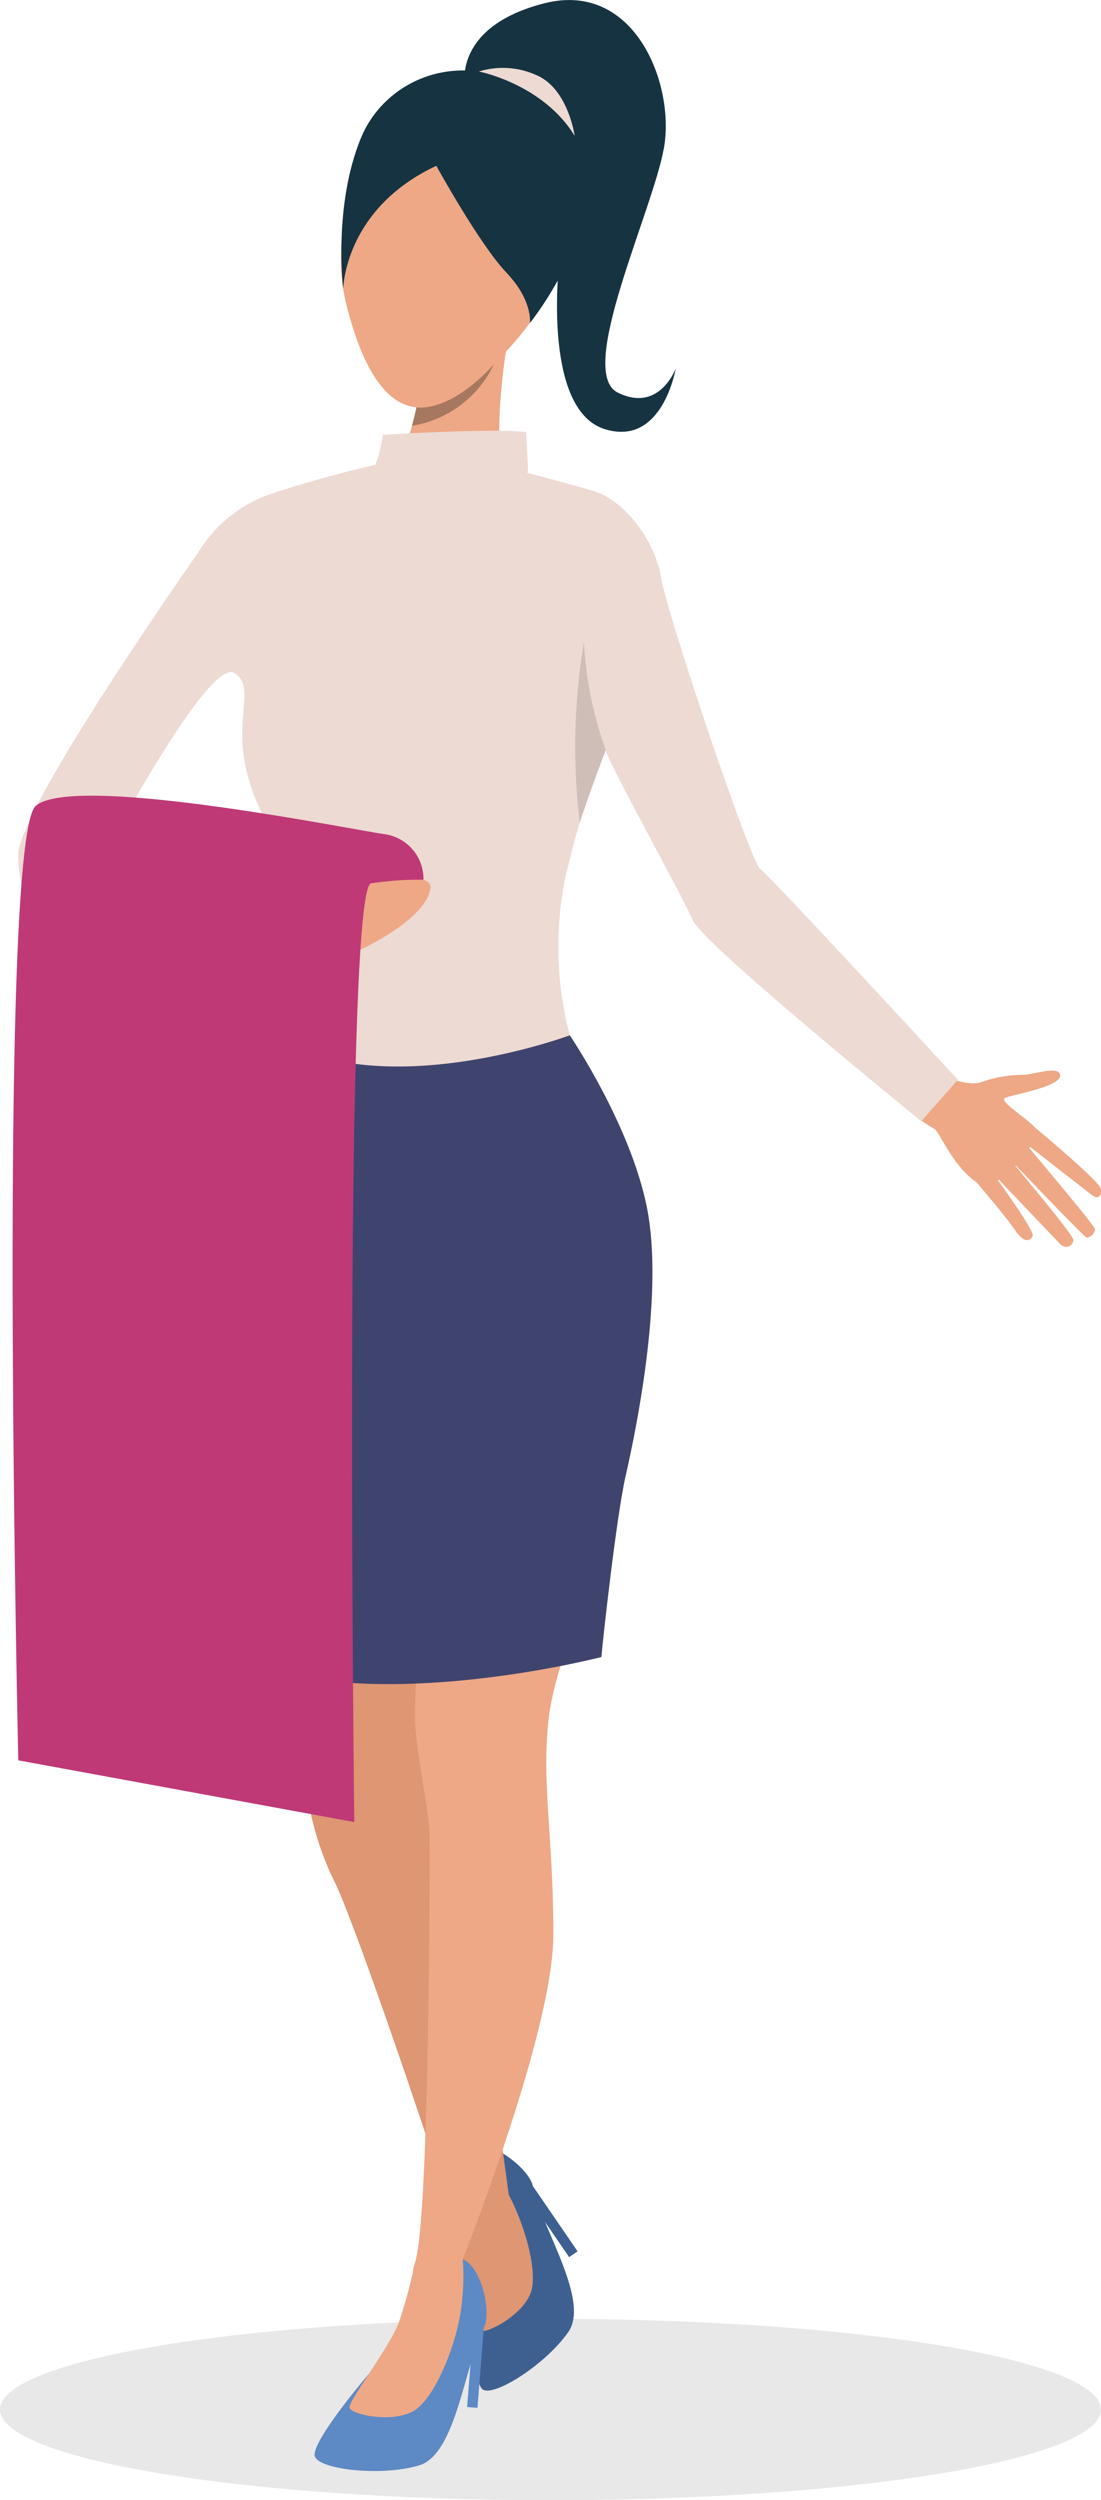 <svg xmlns="http://www.w3.org/2000/svg" width="85" height="193" viewBox="0 0 85 193">
  <g id="Grupo_57649" data-name="Grupo 57649" transform="translate(-285 -699)">
    <ellipse id="Elipse_4484" data-name="Elipse 4484" cx="42.5" cy="7" rx="42.5" ry="7" transform="translate(285 878)" fill="#e8e8e8"/>
    <g id="Grupo_57648" data-name="Grupo 57648" transform="translate(-1370.038 -399.866)">
      <path id="Trazado_120730" data-name="Trazado 120730" d="M1672.081,1236s-15.209,21.5-14.627,24.641l5.7,1.443s8.9-17.1,11-15.709-1.276,4.575,2.474,11.533c.995,1.846,1.182,16.874,1.182,16.874l16.359-7.467S1683.867,1226.383,1672.081,1236Z" transform="translate(-1.002 -95.547)" fill="#eddad3"/>
      <path id="Trazado_120731" data-name="Trazado 120731" d="M1893.816,1378.628s2.229.991,3.286.541a9.871,9.871,0,0,1,3.207-.538c.689,0,2.846-.771,2.81.072s-3.5,1.431-4.213,1.694,2.122,1.821,2.385,2.514-2.933,5.236-4.735,3.942-2.779-3.879-3.146-4.043a13.1,13.1,0,0,1-1.353-.89Z" transform="translate(-166.234 -196.798)" fill="#eea886"/>
      <path id="Trazado_120732" data-name="Trazado 120732" d="M1911.872,1392.511s5.226,4.334,5.308,4.919-.193.858-.7.474-5.183-4.039-5.183-4.039,5.237,6.185,5.413,6.644c.1.269-.4.828-.691.647s-5.862-6-5.862-6,4.878,5.784,4.905,6.217a.567.567,0,0,1-.958.384c-.393-.4-5.249-5.507-5.249-5.507s3.264,4.441,3.063,4.832c-.123.24-.535.741-1.339-.433s-3.012-3.733-3.012-3.733Z" transform="translate(-177.157 -206.8)" fill="#eea886"/>
      <path id="Trazado_120733" data-name="Trazado 120733" d="M1770.013,1670.231s-.2,7.1.811,7.528,4.851-2.042,6.544-4.484-2.121-8.125-2.747-11.261c-.262-1.312-3.245-3.674-4.7-3a7.108,7.108,0,0,0-2.516,2.411S1771.107,1663.962,1770.013,1670.231Z" transform="translate(-78.449 -394.403)" fill="#3d6091"/>
      <g id="Grupo_57646" data-name="Grupo 57646" transform="translate(1688.958 1264.613)">
        <path id="Trazado_120734" data-name="Trazado 120734" d="M1767.407,1661.712a39.2,39.2,0,0,1,1.907,4.3c.647,1.88.768,7.087,1.176,7.449s3.624-1.261,4.053-3.208-.875-5.839-2.116-7.885a12.713,12.713,0,0,0-2.5-3.07A3.23,3.23,0,0,0,1767.407,1661.712Z" transform="translate(-1767.407 -1659.301)" fill="#de9673"/>
      </g>
      <path id="Trazado_120735" data-name="Trazado 120735" d="M1791.8,1669.437l3.456,5.043-.654.448-2.671-3.9Z" transform="translate(-95.627 -401.825)" fill="#3d6091"/>
      <path id="Trazado_120736" data-name="Trazado 120736" d="M1725.44,1513.164s1.969,10.454,1.969,12.953a23.008,23.008,0,0,0,2.272,9.62c1.591,3.03,8.572,23.731,9.177,26.143s1.125,4.689,1.125,4.689,3.485-1.591,3.485-3.863-3.03-21.059-3.56-24.771-4.924-22.726-4.924-22.726Z" transform="translate(-48.894 -291.77)" fill="#de9673"/>
      <path id="Trazado_120737" data-name="Trazado 120737" d="M1761.214,1509.776s-.682,8.712-.606,10.984,1.136,7.424,1.136,8.787,0,29.616-1.13,33.024,3.175,1.064,3.175,1.064,7.5-18.583,7.5-26.335-.909-11.616-.379-16.54,3.863-11.439,3.863-11.439Z" transform="translate(-73.532 -289.064)" fill="#eea886"/>
      <path id="Trazado_120738" data-name="Trazado 120738" d="M1746.809,1120.42s-6.97,7.02-4.6,16.06,6.188,9.091,10.391,5.2,6.679-7.979,7.234-12.525S1753.172,1114.158,1746.809,1120.42Z" transform="translate(-60.359 -13.808)" fill="#eea886"/>
      <path id="Trazado_120739" data-name="Trazado 120739" d="M1754.316,1196.8a41.208,41.208,0,0,0,1.757-5.027c.128-.469.246-.948.347-1.425a9.2,9.2,0,0,0,.118-4.457c-1.111-3.282,6.969-1.01,6.969-1.01s-1.566,8.686,0,11.615S1754.316,1196.8,1754.316,1196.8Z" transform="translate(-69.23 -60.035)" fill="#eea886"/>
      <path id="Trazado_120740" data-name="Trazado 120740" d="M1739.826,1369.081s5.019,7.387,6.079,13.978-.933,16.4-1.758,20c-.723,3.154-1.8,12.957-1.879,14.018,0,0-15.756,4.09-26.058.833,0,0-1.6-16.183-2.2-22.168s3.6-26.2,3.6-26.2Z" transform="translate(-40.8 -190.299)" fill="#3f446e"/>
      <path id="Trazado_120741" data-name="Trazado 120741" d="M1762.2,1267.626l-2.827,3.2s-16.893-13.711-17.651-15.529-6.48-12.053-6.708-13.113c0,0-1.1,2.834-2.006,5.593-.379,1.148-.87,3.235-1.093,4.147a26.814,26.814,0,0,0,.32,12.272s-13.686,5.1-22.221.455c0,0,2.1-14.366.741-19.164s-7.584-17.856-7.584-17.856a10.5,10.5,0,0,1,5.631-5.1c3.939-1.364,8.434-2.382,8.434-2.382h9.337s6.146,1.6,7.521,2.035c2.459.776,4.75,3.9,5.2,6.7s6.894,21.945,7.651,22.475S1762.2,1267.626,1762.2,1267.626Z" transform="translate(-33.211 -85.41)" fill="#eddad3"/>
      <path id="Trazado_120742" data-name="Trazado 120742" d="M1715.666,1334.56a68.695,68.695,0,0,0,7,0c.943-.235,7.232-2.963,7.609-5.656s-14.612,2.414-14.612,2.414Z" transform="translate(-42.01 -161.452)" fill="#eea886"/>
      <path id="Trazado_120743" data-name="Trazado 120743" d="M1739.044,1696.973s-4.684,5.463-4.157,6.445,5.123,1.483,8.011.637,3.506-7.75,5.01-10.619c.63-1.2-.215-4.961-1.791-5.354a7.2,7.2,0,0,0-3.517.3S1743.9,1692.733,1739.044,1696.973Z" transform="translate(-55.517 -414.872)" fill="#5d89c4"/>
      <g id="Grupo_57647" data-name="Grupo 57647" transform="translate(1682.023 1272.836)">
        <path id="Trazado_120744" data-name="Trazado 120744" d="M1749.016,1687.775a39.681,39.681,0,0,1-1.24,4.6c-.688,1.894-3.909,6.071-3.818,6.616s3.657,1.315,5.235.055,3.03-5.155,3.356-7.558a17.852,17.852,0,0,0,.153-3.953S1750.536,1686.418,1749.016,1687.775Z" transform="translate(-1743.957 -1687.104)" fill="#eea886"/>
      </g>
      <path id="Trazado_120745" data-name="Trazado 120745" d="M1775.936,1706.474l-.491,6.174-.8-.064.38-4.772Z" transform="translate(-83.545 -427.91)" fill="#5d89c4"/>
      <path id="Trazado_120746" data-name="Trazado 120746" d="M1675.437,1327.349a18.677,18.677,0,0,0,0,3.787s-15.168-1.515-16.582-3.636a9.145,9.145,0,0,1-1.364-4.7Z" transform="translate(-1.04 -157.708)" fill="#eddad3"/>
      <path id="Trazado_120747" data-name="Trazado 120747" d="M1749.165,1124.6s3.333,6.06,5.4,8.232,1.828,3.9,1.828,3.9,8.072-9.956,2.314-15.966-13.182-3.586-15.354,1.667-1.376,11.668-1.376,11.668S1742.044,1127.931,1749.165,1124.6Z" transform="translate(-60.442 -12.935)" fill="#163342"/>
      <path id="Trazado_120748" data-name="Trazado 120748" d="M1773.98,1105.317s-.806-4.436,6.152-6.2,10.083,6.252,9.226,11.142-6.806,17.292-3.579,18.906,4.487-1.865,4.487-1.865-1.008,6.1-5.495,4.688-3.882-11.325-3.206-15.276S1773.98,1105.317,1773.98,1105.317Z" transform="translate(-83.058 0)" fill="#163342"/>
      <path id="Trazado_120749" data-name="Trazado 120749" d="M1750.73,1213.914a10.788,10.788,0,0,0,.572-2.3s8.786-.545,11.042-.208c0,0,.178,2.487.157,3.048S1752.312,1216.717,1750.73,1213.914Z" transform="translate(-66.704 -79.18)" fill="#eddad3"/>
      <path id="Trazado_120750" data-name="Trazado 120750" d="M1766.578,1193.976a8.494,8.494,0,0,1-6.319,4.741c.127-.469.246-.948.347-1.425C1760.606,1197.292,1763.09,1197.793,1766.578,1193.976Z" transform="translate(-73.415 -66.981)" fill="#a77860"/>
      <path id="Trazado_120751" data-name="Trazado 120751" d="M1805.252,1274.83s-1.1,2.834-2.007,5.593a48.583,48.583,0,0,1,.321-13.916A29.106,29.106,0,0,0,1805.252,1274.83Z" transform="translate(-103.447 -118.061)" fill="#cfbeb8"/>
      <path id="Trazado_120752" data-name="Trazado 120752" d="M1777.713,1116.881s4.938.948,7.4,4.971c0,0-.5-3.643-2.957-4.692A6.3,6.3,0,0,0,1777.713,1116.881Z" transform="translate(-85.707 -12.495)" fill="#eddad3"/>
      <path id="Trazado_120753" data-name="Trazado 120753" d="M1687.73,1313.039a3.482,3.482,0,0,0-3.052-3.525c-3.146-.476-23.9-4.663-26.872-2.188s-1.355,73.688-1.355,73.688l25.94,4.766s-.875-72.125,1.3-72.463A24.268,24.268,0,0,1,1687.73,1313.039Z" transform="translate(0 -146.261)" fill="#bf3976"/>
    </g>
  </g>
</svg>
